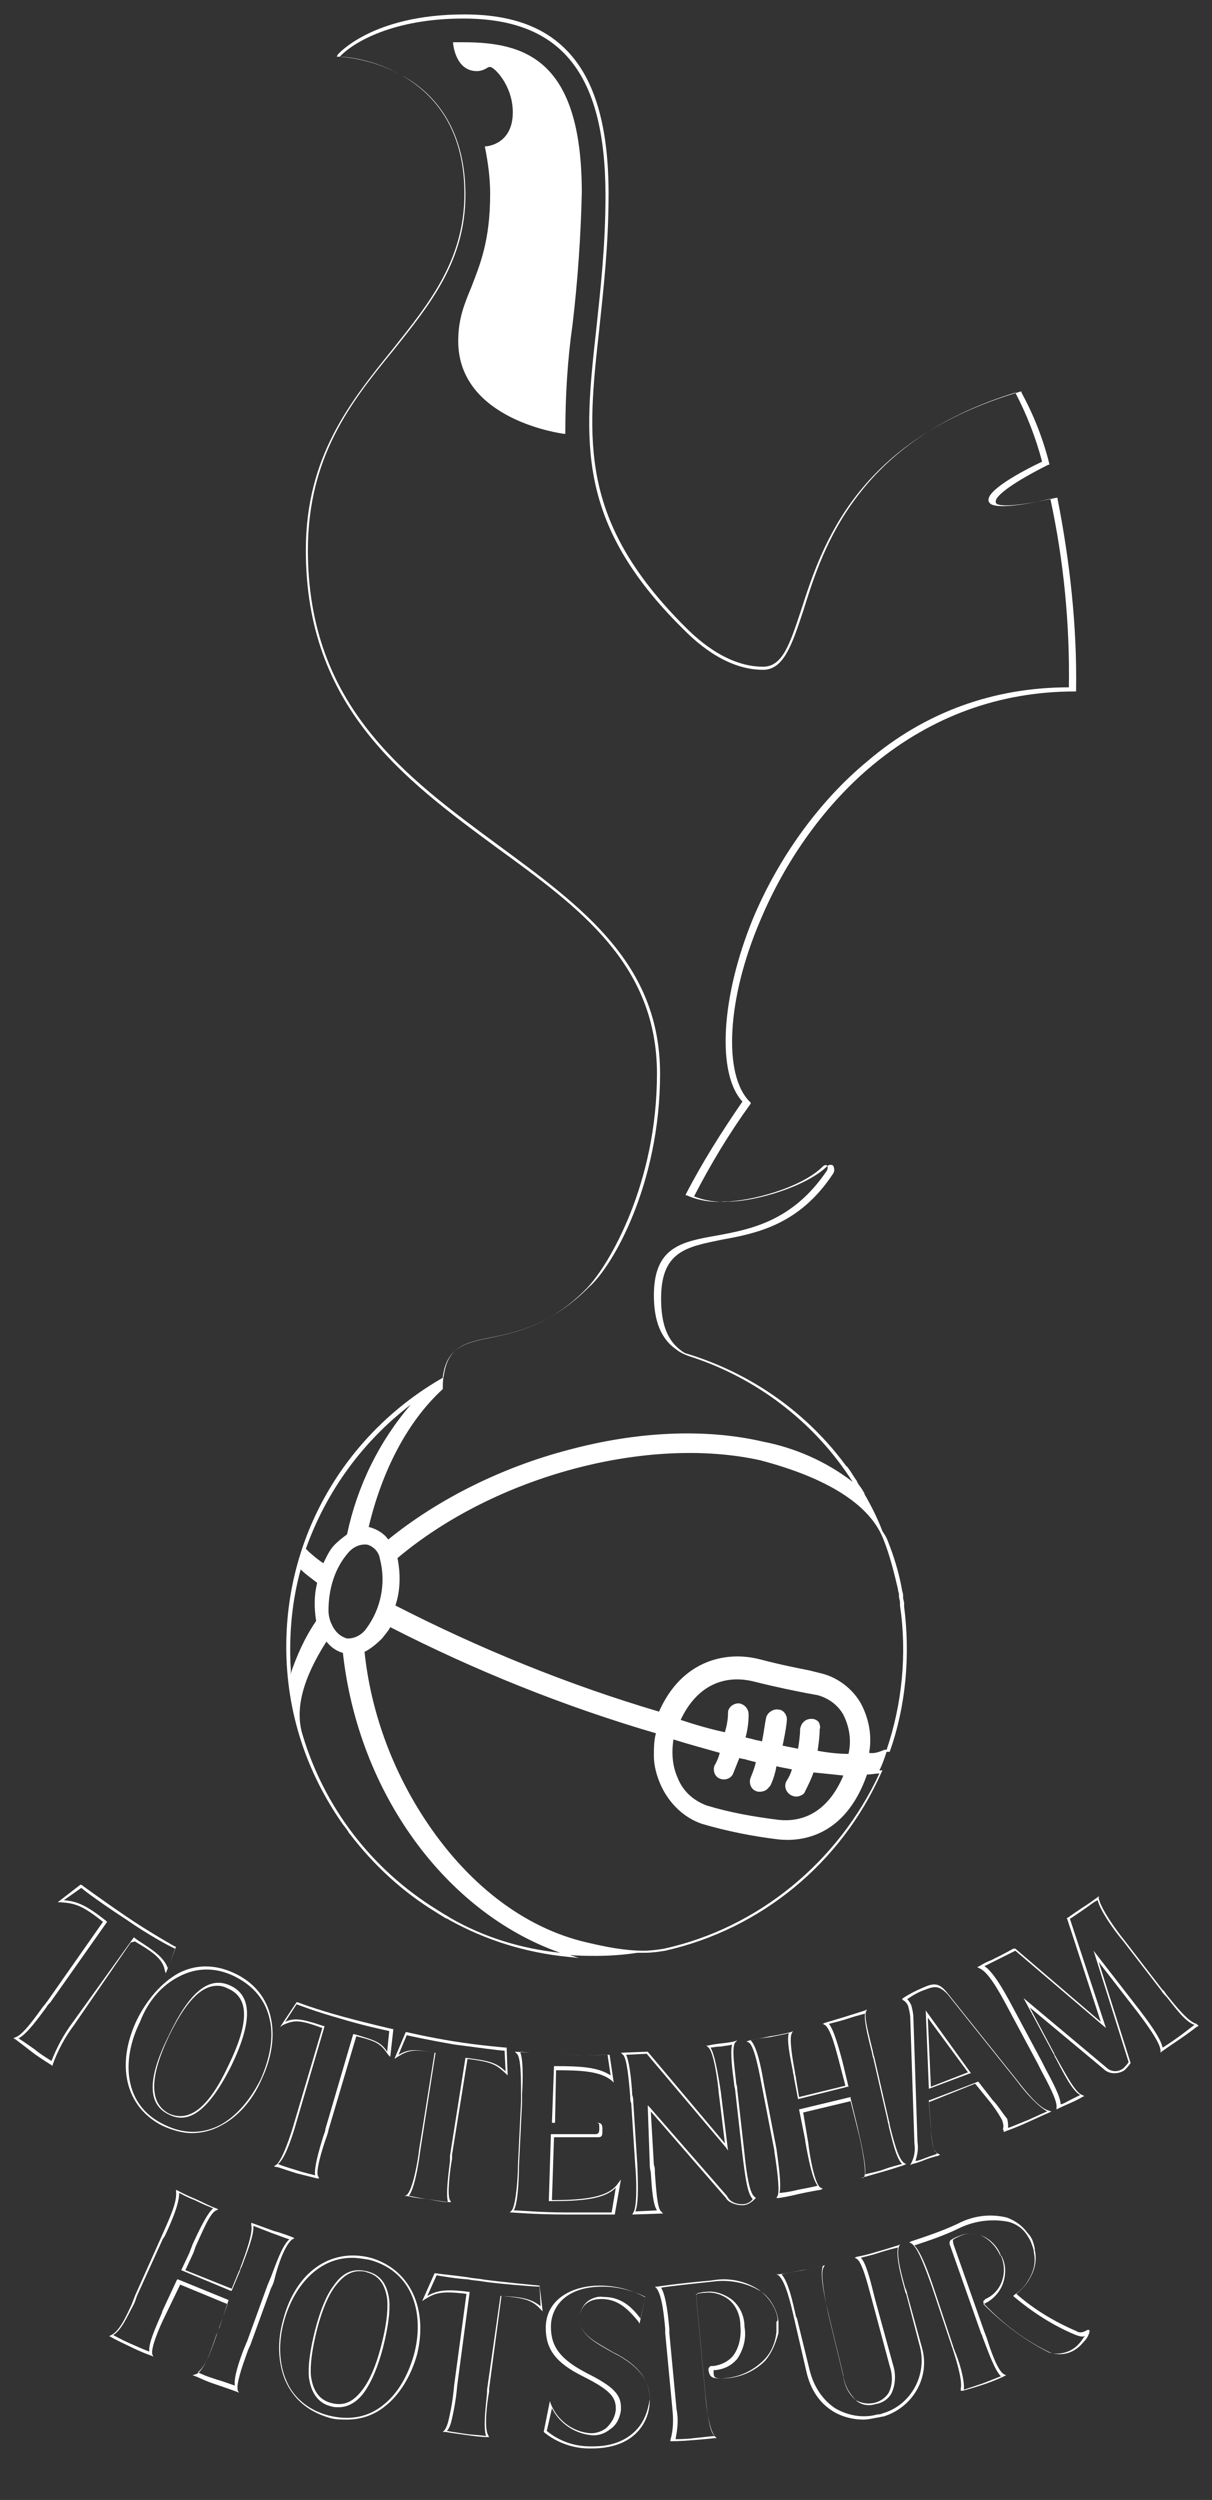 <?xml version="1.0" encoding="utf-8"?>
<!-- Generator: Adobe Illustrator 24.0.1, SVG Export Plug-In . SVG Version: 6.00 Build 0)  -->
<svg version="1.1"
	 id="Layer_1" xmlns:cc="http://creativecommons.org/ns#" xmlns:dc="http://purl.org/dc/elements/1.1/" xmlns:rdf="http://www.w3.org/1999/02/22-rdf-syntax-ns#"
	 xmlns="http://www.w3.org/2000/svg" xmlns:xlink="http://www.w3.org/1999/xlink" x="0px" y="0px" viewBox="0 0 117.7 242.6"
	 style="enable-background:new 0 0 117.7 242.6;" xml:space="preserve">
<rect x="0" y="0" width="117.7" height="242.6" fill="#333333" stroke="none"/>
<style type="text/css">
	.st0{fill:none;}
	.st1{fill:#FFFFFF;}
</style>
<g>
	<path class="st0" d="M35.6,220.6c-0.3-0.1-0.5-0.1-0.7-0.1c-0.9,0-1.6,0.5-2.3,1.4c-0.7,0.9-1.2,2.3-1.8,4.2
		c-0.5,1.9-0.7,3.4-0.6,4.6c0.2,1.4,0.8,2.3,2,2.6c1.2,0.3,2.2-0.1,3-1.3c0.7-0.9,1.2-2.3,1.8-4.2c0.5-1.9,0.7-3.4,0.6-4.5
		C37.4,221.7,36.8,220.9,35.6,220.6z"/>
	<path class="st0" d="M16.4,205c2,0.9,3.8-0.6,5.8-4.7c2-4.1,2-6.5,0-7.4c-0.4-0.2-0.8-0.3-1.1-0.3c-1.6,0-3.1,1.6-4.7,4.9
		C14.5,201.6,14.5,204.1,16.4,205z"/>
	<polygon class="st0" points="90.4,202.5 93.9,201.1 90.1,195.7 	"/>
	<path class="st1" d="M47.7,129.8c-2.5,0.5-4.3,0.9-4.7,3.8c0,0,0,0.1,0,0.1c-9.1,5.2-15.2,14.9-15.2,26.1c0,6.4,2,12.2,5.4,17.1
		c0.2,0.3,0.5,0.6,0.7,1c0,0,0.1,0.1,0.1,0.1c2.3,3,5.1,5.6,8.4,7.6c0.3,0.2,0.5,0.3,0.8,0.5l0.2,0.1c0.1,0,0.2,0.1,0.2,0.1l0,0
		c3.6,2,7.5,3.2,11.6,3.6l1,0.1l-0.9-0.3c0,0-0.1,0-0.1,0c0.9,0.1,1.8,0.1,2.7,0.1c1.3,0,2.7-0.1,4-0.3c0.2,0,0.3,0,0.5,0
		c0.1,0,0.1,0,0.2,0c0.7,0,1.4-0.1,2-0.2c9.3-2.1,17.1-8.5,21-17.3l0.1-0.2l-0.2,0c0,0-0.1,0-0.1,0c0,0,0,0,0,0
		c0.3-0.6,0.5-1.2,0.7-1.8c0,0,0.1,0,0.1,0c0,0,0,0,0.1,0c0,0,0.1,0,0.1,0l0,0l0,0c1.6-4.5,2-9.4,1.4-14.1l0-0.3
		c0-0.2-0.1-0.4-0.1-0.6l0-0.2c0-0.2-0.1-0.4-0.1-0.5c-0.3-1.7-0.8-3.3-1.4-4.8c-0.1-0.3-0.3-0.6-0.5-0.9c-0.5-1.3-1.1-2.5-1.8-3.7
		l0.1,0.1l-0.3-0.5c-0.2-0.3-0.4-0.5-0.5-0.8c-0.3-0.4-0.5-0.8-0.8-1.2c-0.1-0.1-0.1-0.2-0.2-0.2c-3.8-5.2-9.3-9.1-15.7-11
		c-0.1-0.1-0.2-0.1-0.3-0.2c-1.4-1-2-2.6-2-5.1c0-4.6,2.5-5,5.9-5.7c3.3-0.6,7.5-1.4,10.8-6.4c0.2-0.3,0.1-0.6,0-0.8
		c-0.2-0.1-0.4-0.1-0.6,0.1c-2.1,2-7,3.4-9.5,3.4c-1.2,0.1-2.4-0.1-3.4-0.5c1.6-3.1,3.4-6.1,5.5-9l0-0.1l-0.1-0.1
		c-2.6-2.6-2.2-10,1-17.5c2.5-6,6.4-11.4,11-15.2c5.7-4.7,12.3-7.1,19.6-7.1h0.1l0-0.1c0.1-6.2-0.6-12.5-1.8-18.6l0-0.1l-0.1,0
		c-2.2,0.5-5.1,1-5.8,0.6c-0.1-0.1-0.1-0.1-0.1-0.2c-0.1-0.6,1.9-2,5.1-3.6l0.1,0l0-0.1c-0.6-2.4-1.5-4.7-2.7-6.9l0-0.1l-0.1,0
		C83.1,42.7,79.8,53,77.8,59.2c-1.1,3.3-1.8,5.5-3.7,5.5c-3.7,0-6.7-3-7.6-3.9C56.2,50.5,57,42.7,58.2,31.9
		c0.4-3.8,0.9-8.1,0.9-13.1c0-6.2-1.2-10.6-3.6-13.4c-2.3-2.7-5.7-4-10.4-4c-9,0-12.3,3.9-12.3,3.9l-0.1,0.2l0.2,0
		c0,0,3.1,0.1,6.1,1.8c2.8,1.6,6.1,4.8,6.1,11.5c0,6.4-3.4,10.6-6.9,15C34,39,29.7,44.3,29.7,53.4c0,15.2,9.5,22.2,18.6,28.9
		c8,5.8,15.5,11.3,15.5,21.9c0,10.6-4.6,18.5-6.8,20.8C53.5,128.6,50.1,129.3,47.7,129.8z M39.9,136.3c-3.1,3.6-5.2,7.9-6.2,12.6
		c-0.4,0.3-0.8,0.6-1.2,1c-0.5,0.5-0.8,1.2-1.1,1.8c-0.6-0.4-1.2-0.9-1.7-1.4C31.7,144.7,35.2,139.9,39.9,136.3z M33.8,150.7
		c0.5-0.6,1.2-0.9,1.9-0.8c0.6,0.2,1.1,0.7,1.2,1.4c0.6,2.3,0.1,4.8-1.3,6.7c-0.4,0.6-1.1,1-1.8,1c0,0,0,0-0.1,0
		c-0.7-0.2-1.2-0.7-1.5-1.4c-0.2-0.4-0.3-0.9-0.3-1.3l-0.1,0l0.1,0C31.9,154.2,32.5,152.2,33.8,150.7z M28.2,161.2
		c-0.1-3,0.2-6,1-8.9c0.5,0.5,1.1,0.9,1.6,1.3c-0.3,1.2-0.3,2.4-0.1,3.7c-1.1,1.6-1.9,3.4-2.5,5.2C28.3,162.1,28.2,161.7,28.2,161.2
		z M43.7,186.1L43.7,186.1c-0.1-0.1-0.2-0.1-0.3-0.2l-0.2-0.1c-0.3-0.2-0.5-0.3-0.8-0.5c-6.3-3.9-10.9-9.9-13-16.9
		c-0.8-2.5,0-5.5,2.3-9.1c0.4,0.5,0.9,0.9,1.6,1.1c1.5,13.6,10,25.2,21.1,29.1C50.6,189.1,47,188,43.7,186.1z M64.5,189.1
		c-0.6,0.1-1.3,0.2-2,0.2c-1.9,0-3.8-0.4-5.5-0.8c-6.1-1.4-11.7-5.7-15.9-12.2c-3.1-4.8-5.1-10.3-5.7-16c0.6-0.3,1.2-0.8,1.7-1.3
		c0.3-0.4,0.6-0.7,0.8-1.1c8.2,4.2,16.9,7.7,25.8,10.3c-0.2,0.7-0.2,1.5-0.2,2.2c0,1,0.3,2,0.7,2.9c0.8,1.7,2.2,3.1,4,3.7
		c2.4,0.7,4.9,1.2,7.4,1.5c1.9,0.2,6.4,0,8.6-6.3c0.4,0,0.8-0.1,1.2-0.1C81.4,180.7,73.6,187.1,64.5,189.1z M79.5,167.1
		c-0.2-0.2-0.4-0.3-0.7-0.3c-0.6,0-1,0.4-1.1,1c0,0.6-0.1,1.3-0.2,1.9c-0.5-0.1-1-0.2-1.5-0.3c0.1-0.5,0.3-1.4,0.4-2.3l0-0.1
		c0.1-0.5-0.3-1.1-0.8-1.1c-0.5-0.1-1.1,0.3-1.2,0.8l0,0c-0.1,0.4-0.2,1.3-0.4,2.3c-0.2-0.1-0.5-0.1-0.8-0.2l0,0
		c-0.3-0.1-0.5-0.1-0.8-0.2c0.2-0.7,0.3-1.5,0.3-2.2c0-0.6-0.4-1-0.9-1.1c0,0,0,0-0.1,0c-0.5,0-1,0.4-1,0.9c0,0.6-0.1,1.2-0.3,1.9
		c-1.4-0.3-2.8-0.7-4.3-1.2c1.5-3.2,4.1-4.5,7.2-3.7c2.4,0.6,4,0.9,5,1.1l1.1,0.2c1.1,0.3,2,1,2.5,1.9c0.6,1.2,0.8,2.5,0.5,3.8
		c-0.9,0-1.9-0.1-3-0.3c0.1-0.7,0.2-1.4,0.2-2.1C79.7,167.6,79.6,167.3,79.5,167.1z M69.9,170.1c-0.1,0.4-0.3,0.9-0.5,1.2
		c-0.2,0.5,0,1.1,0.5,1.3c0.5,0.2,1.1,0,1.3-0.5c0.2-0.5,0.4-1,0.6-1.5c0.3,0.1,0.6,0.1,0.8,0.2l0.8,0.2c-0.1,0.5-0.3,1-0.5,1.5l0,0
		c-0.2,0.5,0,1.1,0.5,1.3c0.2,0.1,0.5,0.1,0.8,0c0.3-0.1,0.4-0.3,0.6-0.5c0.3-0.6,0.5-1.3,0.6-1.9c0.4,0.1,1,0.2,1.5,0.3
		c-0.1,0.4-0.3,0.8-0.5,1.1c-0.3,0.5-0.1,1.1,0.4,1.4c0.2,0.1,0.5,0.2,0.8,0.1c0.3-0.1,0.5-0.2,0.6-0.5c0.3-0.6,0.6-1.2,0.8-1.8
		c1,0.1,2,0.2,2.9,0.3c-1.3,3.1-3.5,4.6-6.3,4.3c-2.4-0.3-4.7-0.7-7-1.4c-1.3-0.5-2.3-1.4-2.8-2.7c-0.5-1.1-0.6-2.4-0.4-3.7
		C67,169.3,68.5,169.7,69.9,170.1z M85.8,149.4c0.6,1.5,1,3.1,1.4,4.8c0,0.2,0.1,0.4,0.1,0.5l0,0.2c0,0.2,0.1,0.4,0.1,0.6l0,0.3
		c0.7,4.7,0.2,9.6-1.3,14c0,0,0,0-0.1,0c0,0,0,0-0.1,0c-0.5,0.2-1,0.4-1.5,0.3c0.3-1.6,0-3.3-0.8-4.8c-0.8-1.4-2.2-2.5-3.8-2.9
		l-1.2-0.3c-1-0.2-2.6-0.5-4.9-1.1c-3.2-0.8-7.5,0.1-9.7,5.1c-8.8-2.6-17.4-6.1-25.6-10.3c0.5-1.5,0.5-3.1,0.2-4.6
		c9.5-8,24.3-11.9,35.2-9.5C80.3,143.4,84.5,146,85.8,149.4z M64.1,104.2c0-10.7-7.6-16.2-15.6-22.1c-9.1-6.7-18.6-13.6-18.6-28.7
		c0-9.1,4.2-14.4,8.3-19.4c3.6-4.5,7-8.7,7-15.1c0-6.8-3.4-10.1-6.2-11.6c-2.6-1.5-5.3-1.8-6-1.8c1.3-1.4,5.2-3.7,12-3.7
		c9.5,0,13.8,5.3,13.8,17.2c0,4.9-0.5,9.2-0.9,13c-1.2,10.8-2,18.7,8.4,29c1,1,4,4,7.8,4c2,0,2.8-2.4,3.9-5.7
		c1-3.2,2.3-7.3,5.3-11.2c3.5-4.6,8.5-7.9,15.3-10c1.1,2.1,2,4.4,2.6,6.7c-2.1,1-5.4,2.8-5.2,3.8c0,0.1,0.1,0.2,0.2,0.3
		c0.9,0.6,4.6-0.2,5.8-0.5c1.3,6,1.9,12.2,1.8,18.3c-7.3,0-14,2.4-19.6,7.2c-4.6,3.8-8.6,9.3-11.1,15.3c-3.1,7.6-3.5,15-1,17.7
		c-2,2.9-3.9,5.9-5.5,9l0,0.1l0.1,0c1.1,0.5,2.4,0.7,3.6,0.6c2.5,0,7.5-1.3,9.6-3.4c0.1-0.1,0.3-0.2,0.4-0.1c0.1,0.1,0.1,0.3,0,0.5
		c-3.3,4.9-7.4,5.7-10.7,6.3c-3.4,0.6-6.1,1.1-6.1,5.8c0,2.5,0.7,4.2,2.1,5.2c0.6,0.5,1.3,0.7,1.9,0.9c0.1,0,0.2,0.1,0.3,0.1
		c6.2,2.2,11.5,6.4,15,11.9c-2.6-2-5.6-3.3-8.7-3.9c-5.6-1.3-12.2-1-18.9,0.8c-6.5,1.7-12.7,4.8-17.5,8.7c-0.4-0.6-1.1-1-1.8-1.2
		c0,0-0.1,0-0.1,0c1.3-5.5,3.8-10.3,7.2-13.4l0,0l0,0c0-0.5,0-0.9,0.1-1.3c0.4-2.8,2-3.2,4.5-3.7c2.5-0.5,5.9-1.2,9.6-4.9
		C59.5,122.9,64.1,114.9,64.1,104.2z"/>
	<path class="st1" d="M45,4.1c-0.3,0-0.6,0-0.9,0l-0.1,0l0,0.1c0,0,0.2,2.7,2.3,2.7c0.5,0,0.8-0.2,1-0.3c0.1-0.1,0.2-0.1,0.3-0.1
		c0.4,0,2.2,1.8,2.2,4.4c0,3.1-2.5,3.3-2.6,3.3l-0.1,0l0,0.1c0.3,1.5,0.5,3,0.5,4.5c0,4.6-1,6.9-1.8,9c-0.7,1.7-1.3,3.1-1.3,5.3
		c0,7.7,10.2,9,10.3,9l0.1,0l0-0.1c0-3.5,0.2-7,0.7-10.5v0c0.5-4.2,0.8-8.5,0.9-12.8C56.5,5.8,51,4.1,45,4.1z"/>
	<path class="st1" d="M13.1,188.4c1.5,0.9,2.7,1.6,2.9,2.8l0.1,0.3l1-2.6l-0.1,0c0,0-2.5-1.4-4.7-2.9c-2.5-1.7-4.4-3.1-4.4-3.1
		l-0.1,0l-2.2,1.7l0.3,0c1.4,0.1,2.1,0.3,4.1,1.9l-5.4,7.7c-0.1,0.1-0.2,0.3-0.4,0.5c-0.8,1.1-2,2.8-2.7,3l-0.2,0.1l0.2,0.1
		c0,0,0.8,0.6,1.7,1.3c0.8,0.6,1.8,1.2,1.8,1.2l0.1,0.1l0-0.1c0.5-1.4,1.2-2.7,2.1-3.9l5.5-8L13.1,188.4z M7.1,196.2
		c-0.9,1.2-1.6,2.5-2.1,3.8c-0.3-0.2-1-0.6-1.6-1.1c-0.7-0.5-1.3-0.9-1.6-1.1c0.8-0.4,1.8-1.8,2.7-3c0.1-0.2,0.2-0.3,0.4-0.5
		l5.5-7.8l-0.1-0.1c-1.9-1.5-2.8-1.9-4.1-2l1.7-1.2c0.3,0.3,2.1,1.6,4.4,3.1c2,1.4,4.2,2.6,4.7,2.8l-0.7,1.9
		c-0.4-1.1-1.5-1.8-2.9-2.7l-0.4-0.3L7.1,196.2z"/>
	<path class="st1" d="M13.3,196c-2.1,4.4-1.1,8.5,2.5,10.3c0.9,0.4,1.9,0.7,2.8,0.7c0.9,0,1.9-0.2,2.8-0.7c1.6-0.8,3.1-2.4,4-4.5
		c1-2.1,1.3-4.2,0.9-6c-0.4-1.9-1.6-3.4-3.5-4.3c-1.9-0.9-3.8-0.9-5.5,0C15.7,192.4,14.3,194,13.3,196z M17.4,191.8
		c1.7-0.9,3.6-0.9,5.4,0c1.8,0.9,3,2.3,3.4,4.2c0.4,1.7,0,3.8-0.9,5.8c-1,2-2.4,3.6-3.9,4.4c-1.7,0.9-3.6,0.9-5.4,0
		c-4.1-1.9-4.2-6.4-2.4-10C14.4,194.1,15.8,192.6,17.4,191.8z"/>
	<path class="st1" d="M16.4,205.2c0.4,0.2,0.8,0.3,1.2,0.3c1.6,0,3.2-1.7,4.9-5.1c2-4.2,2-6.7-0.1-7.7c-2.1-1-4,0.6-6,4.8
		C14.3,201.7,14.3,204.2,16.4,205.2z M16.4,197.6c1.6-3.3,3.1-4.9,4.7-4.9c0.4,0,0.7,0.1,1.1,0.3c2,0.9,2,3.3,0,7.4
		c-1.9,4.1-3.8,5.6-5.8,4.7C14.5,204.1,14.5,201.6,16.4,197.6z"/>
	<path class="st1" d="M28.8,210.9c1.2,0.3,2,0.5,2,0.5l0.2,0l-0.1-0.2c-0.3-0.4,0.4-2.7,0.8-3.8c0.1-0.3,0.2-0.6,0.2-0.7l2.7-9.1
		c2.1,0.5,2.4,0.8,3.1,1.8l0.2,0.2l0.3-2.7l-0.1,0c0,0-2.2-0.5-4.8-1.2c-2.9-0.8-4.4-1.4-4.4-1.4l-0.1,0l-1.6,2.4l0.3-0.2
		c1.1-0.5,1.6-0.5,3.8,0.3l-2.7,9.1c-0.3,1.1-1.2,3.8-1.8,4.2l-0.2,0.1l0.2,0.1C26.8,210.2,27.5,210.5,28.8,210.9z M28.8,205.9
		l2.7-9.2l0-0.1l-0.1,0c-2.1-0.7-2.8-0.8-3.7-0.4l1.1-1.7c0.3,0.1,1.8,0.7,4.3,1.4c2.3,0.7,4.3,1.1,4.7,1.2l-0.2,2
		c-0.6-0.9-1.1-1.1-3.2-1.7l-0.1,0l-2.7,9.2c0,0.2-0.1,0.4-0.2,0.7c-0.5,1.6-0.9,3.1-0.8,3.8c-0.3-0.1-0.9-0.2-1.8-0.5
		c-1-0.3-1.6-0.5-1.8-0.6C27.8,209.4,28.6,206.6,28.8,205.9z"/>
	<path class="st1" d="M43.9,209.1l1.5-9.3c2.5,0.3,2.8,0.6,3.7,1.4l0.2,0.2l-0.1-2.7l-0.1,0c0,0-2.5-0.2-5-0.6
		c-2.5-0.4-4.6-0.9-4.6-0.9l-0.1,0l-1.1,2.6l0.3-0.2c1-0.6,1.5-0.8,3.6-0.4l-1.5,9.4c-0.1,1-0.6,3.9-1.2,4.4l-0.2,0.1l0.2,0
		c0,0,0.8,0.2,2,0.3c1.2,0.2,2.1,0.3,2.1,0.3l0.2,0l-0.1-0.2c-0.3-0.4,0-3,0.2-4C43.9,209.5,43.9,209.3,43.9,209.1z M43.7,209.7
		c-0.2,1.6-0.4,3.3-0.2,4c-0.3,0-1-0.1-2-0.3c-0.9-0.1-1.5-0.3-1.8-0.3c0.7-0.9,1.1-4.3,1.1-4.3l1.5-9.6l-0.1,0
		c-2.1-0.4-2.6-0.3-3.5,0.2l0.8-1.9c0.4,0.1,2.3,0.5,4.6,0.9c2.3,0.3,4.5,0.6,4.9,0.6l0.1,2c-0.9-0.8-1.4-1-3.8-1.3l-0.1,0l-1.5,9.5
		C43.7,209.2,43.7,209.4,43.7,209.7z"/>
	<path class="st1" d="M50.6,203.9l-0.3,6.2v0c0,1.2-0.2,3.9-0.6,4.4l-0.2,0.2l0.2,0c0,0,2.4,0.2,5.3,0.2c0.9,0,1.7,0,2.4,0
		c1.3,0,2.1,0,2.2,0l0.1,0l0.6-3.4l-0.3,0.4c-0.9,1.3-3.1,1.6-6.4,1.6l0.2-6.1l4.2,0c0.2,0,0.3,0,0.4-0.1c0.1-0.1,0.1-0.3,0.1-0.6
		c0-0.4,0-0.7-0.5-0.7l-4.1,0l0.1-5.1c2.5,0,4.3,0.1,5.4,1l0.2,0.2l-0.4-2.7l-0.1,0c0,0-1.7,0.1-4.5,0c-1.7-0.1-1.9-0.1-3.1-0.2
		l-1.5-0.1l0.2,0.2c0.4,0.4,0.4,2.5,0.4,4C50.6,203.3,50.6,203.6,50.6,203.9z M50.5,199.1l1,0.1c1.2,0.1,1.4,0.1,3.1,0.2
		c2.5,0.1,4.1,0,4.4,0l0.3,2c-1.2-0.8-2.9-0.9-5.4-0.9l-0.1,0l-0.2,5.5l4.3,0c0.3,0,0.3,0.1,0.3,0.5c0,0.2,0,0.4-0.1,0.5
		c0,0-0.1,0.1-0.2,0.1l-4.3,0l-0.1,0l-0.2,6.4l0,0.1l0.1,0c3.2,0,5.3-0.2,6.4-1.3l-0.4,2.4c-0.4,0-2.1,0-4.4,0
		c-2.5,0-4.5-0.2-5.1-0.2c0.5-0.9,0.5-4.2,0.5-4.3l0.3-6.2c0-0.3,0-0.5,0-0.8C50.8,201.5,50.8,199.8,50.5,199.1z"/>
	<path class="st1" d="M72.1,214L72.1,214c0.5,0,0.9-0.3,1.2-0.6l0.1-0.1l-0.1-0.1c-0.5-0.3-0.8-2.2-1-4.2l-0.7-6.2
		c0-0.1,0-0.3-0.1-0.6c-0.1-1.2-0.5-3.5-0.1-4l0.2-0.2l-0.3,0.1c0,0-0.3,0.1-1.3,0.2c-0.9,0.1-1.2,0.2-1.2,0.2l-0.2,0l0.2,0.2
		c0.5,0.4,0.9,3.2,1,4.4l0.6,4.9l-7.5-8.9l-2.6,0.1l0.2,0.2c0.4,0.3,0.6,2.8,0.7,4c0,0.3,0,0.5,0.1,0.7l0.4,6.2
		c0.1,0.9,0.2,3.9-0.2,4.4l-0.1,0.2l3-0.1l-0.2-0.2c-0.4-0.3-0.5-2.5-0.6-3.7c0-0.3,0-0.6-0.1-0.8l-0.3-5.2l7.3,8.4
		C70.7,213.7,71.4,214,72.1,214z M63.1,210c0,0.2,0,0.4,0.1,0.8c0.1,1.6,0.2,3.1,0.6,3.7l-2.1,0.1c0.4-0.9,0.2-3.8,0.2-4.4l-0.4-6.2
		c0-0.2,0-0.4-0.1-0.7c-0.1-1.7-0.3-3.3-0.6-3.9l2-0.1l7.7,9.1l0.2,0.3L70,203c-0.1-0.6-0.5-3.5-1-4.3c0.2,0,0.5-0.1,1-0.1
		c0.5-0.1,0.9-0.1,1.1-0.2c-0.2,0.7,0,2.4,0.2,3.9c0,0.2,0.1,0.4,0.1,0.6l0.7,6.2c0.3,2.4,0.5,3.8,1,4.3c-0.2,0.3-0.6,0.5-1,0.5
		c-0.6,0-1.2-0.2-1.5-0.8l-7.5-8.6l-0.2-0.2L63.1,210z"/>
	<path class="st1" d="M83.6,211.4l0.2-0.1c0,0,1.4-0.4,2.1-0.6c0.7-0.2,1.9-0.6,1.9-0.6l0.2-0.1l-0.2-0.1c-0.6-0.4-1.1-2.5-1.4-3.7
		c0-0.2-0.1-0.4-0.1-0.5l-1.4-6.1c-0.1-0.2-0.1-0.5-0.2-0.8c-0.3-1.3-0.8-3-0.6-3.6l0.1-0.2l-0.2,0.1c0,0-0.6,0.2-1.9,0.6
		c-1.3,0.4-2,0.6-2,0.6l-0.2,0.1l0.2,0.1c0.6,0.4,1.1,2.5,1.4,3.6c0,0.1,0.1,0.3,0.1,0.4l0.5,1.9l-4.5,1.1l-0.3-1.8
		c0-0.2-0.1-0.4-0.1-0.6c-0.2-1.1-0.6-3.3-0.3-3.8l0.1-0.2l-0.2,0.1c0,0-0.7,0.2-2,0.4c-1.4,0.3-2,0.4-2,0.4l-0.3,0.1l0.2,0.1
		c0.6,0.3,1.1,3.3,1.3,4.3l1.2,6.2l0,0.1c0.4,2.5,0.5,4,0.3,4.3l-0.1,0.2l0.2,0c0,0,0.8-0.1,2-0.4c1.4-0.3,2.1-0.4,2.1-0.4l0.2-0.1
		l-0.2-0.1c-0.6-0.3-1.1-3.3-1.2-4.3l-0.5-3l4.6-1.1l0.7,2.8c0.4,1.5,0.9,4.2,0.6,4.6L83.6,211.4z M83.3,206.5l-0.7-2.9l0-0.1
		l-5,1.2l0.6,3l0,0.1c0.3,1.7,0.7,3.7,1.2,4.3c-0.3,0.1-0.9,0.2-1.9,0.4h0c-0.8,0.2-1.5,0.3-1.8,0.3c0.2-0.8-0.1-2.8-0.3-4.3
		l-1.2-6.2c-0.3-1.8-0.7-3.7-1.3-4.3c0.3-0.1,0.9-0.2,1.8-0.3c1-0.2,1.6-0.3,1.9-0.4c-0.2,0.7,0.1,2.2,0.4,3.7
		c0,0.2,0.1,0.4,0.1,0.6l0.4,2.1l4.8-1.2l0.1,0l-0.6-2.5c-0.3-1.1-0.8-3-1.3-3.6c0.3-0.1,0.9-0.2,1.8-0.5c0.9-0.3,1.4-0.4,1.7-0.5
		c-0.1,0.7,0.3,2.3,0.6,3.5c0.1,0.3,0.1,0.6,0.2,0.8l1.4,6.1c0,0.2,0.1,0.3,0.1,0.5c0.3,1.2,0.7,3.1,1.3,3.7
		c-0.4,0.1-1.2,0.3-1.7,0.5c-0.5,0.2-1.5,0.4-1.9,0.5C84.2,210.1,83.3,206.6,83.3,206.5z"/>
	<path class="st1" d="M97.5,206.9l0.2-0.1c0,0,0.9-0.3,2.2-0.9c1.3-0.6,2-0.9,2-0.9l0.2-0.1l-0.3-0.1c-0.7-0.2-1.7-1.2-3-2.9
		l-6.8-8.5c-0.8-1-1.3-1-2.4-0.5c-0.7,0.3-1.3,0.6-1.9,1l-0.1,0.1l0.1,0.1c0.2,0.1,0.4,0.3,0.5,0.6c0.1,0.4,0.2,0.8,0.2,1.2
		l0.4,12.1c0.1,0.7,0,1.3-0.3,1.9l-0.1,0.2l0.2-0.1c0,0,0.5-0.1,1.2-0.4c0.8-0.3,1.3-0.4,1.3-0.4l0.2-0.1l-0.2-0.1
		c-0.2-0.1-0.3-0.2-0.4-0.4c-0.2-0.7-0.3-1.4-0.3-2.1l-0.2-2.5l4.5-1.8l1.3,1.6c0.5,0.6,0.9,1.2,1.3,1.9c0.1,0.3,0.2,0.6,0.1,0.9
		L97.5,206.9z M96.4,203.8L95,202l-4.7,1.8l-0.1,0l0.2,2.6c0,0.7,0.1,1.4,0.3,2.2c0.1,0.1,0.2,0.3,0.3,0.4c-0.2,0.1-0.6,0.2-1.1,0.4
		c-0.5,0.2-0.8,0.3-1,0.3c0.2-0.6,0.3-1.2,0.2-1.8l-0.4-12.1c0-0.4-0.1-0.8-0.2-1.2c-0.1-0.2-0.2-0.4-0.4-0.6
		c0.6-0.4,1.1-0.7,1.7-0.9c1-0.4,1.4-0.4,2.2,0.4l6.8,8.5c0.8,1.1,2,2.4,2.9,2.9c-0.3,0.1-0.9,0.4-1.8,0.8c-1,0.4-1.7,0.7-2,0.8
		c0-0.3,0-0.6-0.1-0.9C97.3,205,96.9,204.3,96.4,203.8z"/>
	<path class="st1" d="M90.2,202.6l0,0.1l4-1.5l0.1,0l-4.4-6.1L90.2,202.6z M90.4,202.5l-0.3-6.7l3.9,5.3L90.4,202.5z"/>
	<path class="st1" d="M116.2,196.4c-0.8-0.2-2-1.7-2.8-2.7c-0.2-0.2-0.3-0.5-0.5-0.6l-3.7-4.8c-1.6-2-2.4-3.5-2.5-4.1l0-0.2
		l-0.1,0.1c0,0-0.8,0.6-1.6,1.1c-0.9,0.6-1.3,0.9-1.3,0.9l-0.1,0l3.3,10.1l-8.3-7.1l-0.1,0l-0.1,0c0,0-0.7,0.4-1.5,0.8l-0.6,0.3
		c-0.5,0.2-0.7,0.3-1.2,0.6l-0.2,0.1l0.2,0.1c0.8,0.3,1.8,2,2.7,3.7l3,5.6c0.1,0.2,0.2,0.4,0.3,0.6c0.7,1.3,1.6,3,1.5,3.6l0,0.2
		l0.2-0.1c0,0,0.4-0.2,1.1-0.5c0.7-0.3,1.2-0.6,1.2-0.6l0.2-0.1l-0.2-0.1c-0.7-0.2-1.8-2.4-2.5-3.6c-0.1-0.2-0.2-0.3-0.2-0.4
		l-2.4-4.5l7.2,6c0.5,0.5,1.4,0.5,2,0.1c0.2-0.2,0.4-0.4,0.6-0.7l0,0l-3.1-9.8l3.8,4.9c0.6,0.8,2.2,2.9,2.2,3.7l0,0.2l0.1-0.1
		c0,0,0.7-0.5,1.6-1.1c0.9-0.6,1.8-1.3,1.8-1.3l0.2-0.1L116.2,196.4z M114.4,197.7c-0.7,0.5-1.3,0.9-1.5,1c-0.2-1-1.6-2.8-2.2-3.6
		l-4.5-5.8l3.4,10.8c-0.1,0.2-0.3,0.4-0.5,0.6c-0.5,0.4-1.2,0.4-1.7-0.1l-8-6.7l2.9,5.4c0.1,0.1,0.1,0.3,0.2,0.4
		c0.7,1.3,1.6,3.2,2.4,3.6c-0.2,0.1-0.6,0.3-1,0.5c-0.4,0.2-0.7,0.4-0.9,0.4c0-0.7-0.8-2.2-1.5-3.5c-0.1-0.2-0.2-0.4-0.3-0.6l-3-5.6
		c-0.8-1.5-1.8-3.2-2.6-3.7c0.4-0.2,0.6-0.3,1-0.5l0.6-0.3c0.6-0.3,1.2-0.6,1.4-0.7l8.8,7.5l-3.5-10.6c0.2-0.1,0.6-0.4,1.2-0.8
		c0.6-0.4,1.2-0.9,1.5-1c0.2,0.9,1.4,2.7,2.5,4l3.7,4.8l0,0c0.1,0.2,0.3,0.4,0.5,0.6c0.8,1,1.8,2.4,2.7,2.7
		C115.7,196.7,115.1,197.2,114.4,197.7z"/>
	<path class="st1" d="M28.4,217.3l0.2-0.1l-0.2-0.1c0,0-1-0.4-1.8-0.6l-2.2-0.8l0,0.2c0.2,0.8-0.6,2.9-1,4c-0.1,0.2-0.1,0.4-0.2,0.5
		l-0.7,1.7l-4.5-1.8l0.7-1.5c0.1-0.2,0.2-0.5,0.3-0.8c0.6-1.3,1.4-3.3,2-3.5l0.2-0.1l-0.2-0.1c-0.6-0.2-1.1-0.5-2-0.9
		c-1.2-0.5-1.7-0.8-1.7-0.8l-0.2-0.1l0,0.2c0.1,1-0.6,2.5-1.4,4.3l-2.6,5.8c-0.1,0.3-0.2,0.5-0.3,0.8c-0.6,1.3-1.2,2.6-2,3l-0.2,0.1
		l0.2,0.1c0,0,0.3,0.2,1.8,0.9c1.2,0.6,2.1,0.9,2.1,0.9l0.2,0.1l-0.1-0.2c-0.2-0.6,0.7-2.7,1.2-3.7l1.5-3.1l4.6,1.9l-0.9,2.5
		c0,0.1-0.1,0.3-0.2,0.5c-0.4,1.2-1.2,3.6-2,3.8l-0.3,0.1l0.3,0.1c0.7,0.3,1.1,0.5,1.7,0.7l0.3,0.1c0.9,0.3,2,0.7,2,0.7l0.2,0.1
		l-0.1-0.2c-0.2-0.6,0.4-2.3,0.9-3.7c0.1-0.3,0.2-0.5,0.3-0.7l2-5.5c0.1-0.2,0.2-0.4,0.3-0.7C27,219.7,27.7,217.8,28.4,217.3z
		 M26.3,221c-0.1,0.2-0.2,0.5-0.3,0.7l-2,5.5c-0.1,0.2-0.2,0.5-0.3,0.7c-0.5,1.3-1,2.8-0.9,3.6c-0.3-0.1-1.1-0.4-1.8-0.6l-0.3-0.1
		c-0.6-0.2-0.9-0.3-1.5-0.6c0.8-0.5,1.5-2.6,1.9-3.8c0.1-0.2,0.1-0.4,0.2-0.5l0.9-2.7l-4.9-2l-0.1,0l-1.4,3l-0.1,0.3
		c-0.6,1.4-1.3,2.9-1.2,3.7c-0.3-0.1-1-0.4-1.9-0.8c-0.9-0.4-1.4-0.7-1.6-0.8c0.8-0.5,1.3-1.7,2-3c0.1-0.2,0.2-0.5,0.3-0.8l2.5-5.5
		L16,217c0.8-1.7,1.4-3.2,1.4-4.2c0.2,0.1,0.7,0.4,1.5,0.7c0.8,0.4,1.3,0.6,1.8,0.8c-0.6,0.5-1.4,2.2-2,3.5
		c-0.1,0.3-0.2,0.5-0.3,0.8l-0.8,1.7l4.8,2l0.1,0l0.8-1.9c0-0.1,0.1-0.3,0.2-0.5c0.4-1.1,1.2-3,1.1-3.9l1.8,0.7
		c0.6,0.2,1.3,0.5,1.7,0.6C27.4,217.9,26.8,219.7,26.3,221z"/>
	<path class="st1" d="M36,219.1c-3.9-1-7.3,1.4-8.5,6c-0.6,2.1-0.5,4.2,0.2,5.9c0.8,1.8,2.2,3,4.2,3.6c0.6,0.2,1.2,0.2,1.8,0.2
		c1.3,0,2.6-0.4,3.7-1.3c1.4-1.1,2.5-2.9,3.1-5C41.6,224,39.8,220.2,36,219.1z M40.2,228.5c-0.6,2.1-1.6,3.8-3,4.9
		c-1.5,1.2-3.3,1.5-5.3,1c-1.9-0.5-3.4-1.7-4.1-3.4c-0.7-1.6-0.8-3.7-0.2-5.8c0.9-3.2,3.2-6.1,6.6-6.1c0.5,0,1.1,0.1,1.7,0.2
		C40.3,220.5,41.2,224.8,40.2,228.5z"/>
	<path class="st1" d="M35.6,220.4c-1.3-0.3-2.3,0.1-3.2,1.4c-0.7,0.9-1.3,2.4-1.8,4.3c-0.5,2-0.7,3.5-0.6,4.6
		c0.2,1.5,0.9,2.5,2.1,2.8c0.3,0.1,0.5,0.1,0.8,0.1c0.9,0,1.8-0.5,2.5-1.5c0.7-1,1.3-2.4,1.8-4.3c0.5-2,0.7-3.5,0.6-4.6
		C37.6,221.6,36.9,220.7,35.6,220.4z M37,227.7c-0.5,1.9-1.1,3.3-1.8,4.2c-0.9,1.2-1.8,1.6-3,1.3c-1.2-0.3-1.8-1.2-2-2.6
		c-0.1-1.1,0.1-2.6,0.6-4.6c0.5-1.9,1.1-3.3,1.8-4.2c0.7-0.9,1.4-1.4,2.3-1.4c0.2,0,0.5,0,0.7,0.1c1.2,0.3,1.8,1.2,2,2.6
		C37.7,224.3,37.5,225.8,37,227.7z"/>
	<path class="st1" d="M52.4,221.8c0,0-4.2-0.4-5.5-0.6c-0.5-0.1-1-0.1-1.4-0.2c-1.4-0.2-2.6-0.3-3.2-0.4l-0.1,0l-1.2,2.7l0.3-0.2
		c1-0.6,1.6-0.8,4-0.5l-1.2,8.9c-0.1,1.2-0.3,2.4-0.6,3.6c-0.1,0.3-0.2,0.6-0.4,0.8l-0.1,0.1l0.3,0c0.5,0.1,1.3,0.2,2,0.3
		c0.7,0.1,1.5,0.2,2,0.2l0.2,0l-0.1-0.2c-0.4-0.7-0.1-3.2,0.1-4.2c0-0.1,0-0.3,0-0.3l1.2-9c2,0.2,2.9,0.3,3.8,1.3l0.2,0.2
		L52.4,221.8L52.4,221.8z M48.6,222.8L48.6,222.8l-1.3,9.1c0,0.1,0,0.2,0,0.3c-0.1,1.1-0.4,3.3-0.1,4.2c-0.5-0.1-1.2-0.1-1.9-0.2
		c-0.6-0.1-1.4-0.2-1.9-0.3c0.2-0.2,0.3-0.5,0.4-0.8c0.3-1.2,0.5-2.4,0.6-3.6l1.2-9l0-0.1l-0.1,0c-2.3-0.3-3.1-0.1-4,0.4l0.9-2
		c0.6,0.1,1.7,0.3,3.1,0.4c0.4,0.1,0.9,0.1,1.4,0.2c1.3,0.2,4.9,0.5,5.5,0.5l0.1,1.9C51.5,223,50.5,222.9,48.6,222.8z"/>
	<path class="st1" d="M60,228.5l-0.4-0.2c-1.9-1.1-3.3-1.8-3.3-3.2c0-0.1,0-0.2,0-0.4c0.1-0.5,0.3-0.9,0.7-1.2
		c0.4-0.3,0.9-0.4,1.4-0.4c1.4,0,2.4,0.7,3.6,2.2l0.1,0.2l0.6-2.6l-0.1,0c-1.3-0.7-2.8-1.1-4.3-1.1c0,0,0,0-0.1,0
		c-2.6,0-5.2,1.3-5.2,4.1c0,2.1,1,3.4,3.6,4.7c2.6,1.3,3.2,2,3.2,3.1c0,0.1,0,0.2,0,0.2c-0.1,0.7-0.4,1.2-0.9,1.7
		c-0.5,0.4-1.2,0.6-1.8,0.5c-1.6-0.2-3-1.3-3.6-2.8l-0.1-0.3l-0.6,3l0,0c1.2,1,2.8,1.6,4.4,1.6c0.1,0,0.1,0,0.2,0c0,0,0.1,0,0.1,0
		c1.8,0,3.3-0.5,4.3-1.5c0.8-0.8,1.3-1.9,1.3-3.2C63.1,231.6,62.7,230,60,228.5z M61.7,235.9c-1,1-2.4,1.5-4.1,1.5
		c-0.1,0-0.2,0-0.3,0c-1.5,0-3-0.5-4.2-1.5l0.5-2.2c0.7,1.4,2.1,2.4,3.7,2.6c0.7,0.1,1.4-0.1,2-0.6c0.6-0.4,0.9-1.1,1-1.8
		c0-0.1,0-0.2,0-0.3c0-1.2-0.7-2-3.3-3.3c-2.5-1.3-3.5-2.5-3.5-4.5c0-1.8,1.3-3.9,5-3.9c0,0,0,0,0.1,0c1.4,0,2.9,0.4,4.1,1l-0.5,2.1
		c-1.1-1.5-2.2-2.1-3.6-2.1c-0.5-0.1-1.1,0.1-1.5,0.4c-0.4,0.3-0.7,0.8-0.8,1.4c0,0.1,0,0.3,0,0.4c0,1.4,1.4,2.2,3.4,3.3l0.4,0.2
		c2.6,1.5,3,3,3,4.2C62.9,234.1,62.5,235.1,61.7,235.9z"/>
	<path class="st1" d="M75.4,224.5L75.4,224.5c-0.3-0.9-0.9-1.7-1.7-2.3c-1.4-0.9-3-1.2-4.6-0.9c-3.4,0.3-5.3,0.6-5.3,0.6l-0.2,0
		l0.1,0.1c0.6,0.6,0.8,2.9,0.9,4c0,0.2,0,0.3,0,0.4l0.7,7.4c0.1,1,0.1,2-0.2,3l0,0.1l0.1,0c0,0,0.9,0,2-0.1c1.4-0.1,2.2-0.2,2.2-0.2
		l0.2,0l-0.2-0.2c-0.6-0.5-0.8-3.1-0.9-4.1l-0.9-9.6l0,0c0-0.1,0-0.1,0.1-0.1c0.4-0.1,0.7-0.1,0.7-0.1c0.8-0.1,1.6,0.1,2.3,0.6
		c0.8,0.6,1.2,1.6,1.2,2.6c0.1,1-0.1,2.1-0.7,2.9c-0.5,0.6-1.2,0.9-1.9,1l-0.2,0c-0.1,0-0.1,0-0.2,0.1c-0.1,0.1-0.1,0.2-0.1,0.2
		l0,0.1c0.1,0.6,0.3,0.8,1,0.8c0,0,0,0,0.1,0c1.6,0,3.1-0.6,4.3-1.8c0.7-0.7,1.1-1.7,1.2-2.7c0-0.3,0-0.7,0-1
		C75.6,225.2,75.5,224.9,75.4,224.5z M74.3,229.1c-1.1,1.1-2.6,1.7-4.1,1.7c0,0,0,0-0.1,0c-0.7,0-0.8-0.1-0.8-0.6l0-0.1
		c0,0,0-0.1,0-0.1c0,0,0,0,0,0l0.2,0c0.8-0.1,1.5-0.4,2.1-1.1c0.6-0.9,0.9-2,0.7-3.1c0-1.1-0.5-2.1-1.3-2.7
		c-0.7-0.5-1.6-0.8-2.4-0.7c0,0-0.3,0-0.7,0.1c-0.2,0-0.3,0.2-0.3,0.3l0.9,9.6c0.1,1.5,0.4,3.3,0.9,4c-0.3,0-1,0.1-2,0.2
		c-0.8,0.1-1.5,0.1-1.8,0.1c0.2-1,0.3-1.9,0.1-2.9l-0.7-7.4c0-0.1,0-0.2,0-0.4c-0.1-1.1-0.3-3.2-0.8-4c0.5-0.1,2.3-0.3,5.1-0.6
		c1.5-0.2,3.1,0.1,4.5,0.9c0.8,0.5,1.3,1.3,1.6,2.1c0.1,0.3,0.2,0.7,0.2,1c0,0.3,0,0.7,0,1C75.3,227.5,74.9,228.4,74.3,229.1z"/>
	<path class="st1" d="M88.1,222.6c0-0.1-0.1-0.4-0.2-0.6c-0.3-1.1-0.9-3.2-0.6-4l0.1-0.2l-0.2,0.1c-0.4,0.1-0.9,0.3-2,0.6
		c-1.3,0.4-2,0.5-2,0.5l-0.2,0.1l0.2,0.1c0.5,0.3,1,2.2,1.4,3.7l1.8,6.7c0.3,0.9,0.3,1.8-0.1,2.6c-0.3,0.5-0.9,0.9-1.5,1
		c-0.6,0.1-1.2,0-1.7-0.3c-0.7-0.6-1.1-1.4-1.2-2.3l-1.5-6.2c-0.5-2.4-0.7-4-0.4-4.4l0.1-0.2l-0.2,0.1c0,0-0.7,0.2-2,0.4
		c-1.4,0.3-2.3,0.4-2.3,0.4l-0.2,0l0.2,0.1c0.7,0.6,1.2,2.8,1.5,4.1l1.2,5.2c0.4,1.8,1.3,3.1,2.6,3.9c0.8,0.5,1.9,0.8,2.9,0.8
		c0.5,0,0.9-0.1,1.4-0.2c0.2,0,0.4-0.1,0.6-0.1c2.9-0.9,4.6-3.9,3.7-6.8L88.1,222.6z M85.7,234.2c-0.2,0.1-0.4,0.1-0.5,0.1
		c-1.4,0.4-2.9,0.1-4.1-0.6c-1.2-0.8-2.1-2.1-2.5-3.8l-1.2-4.9l-0.1-0.2c-0.3-1.3-0.7-3.3-1.4-4.1c0.3-0.1,1.1-0.2,2.1-0.4
		c1-0.2,1.6-0.3,1.9-0.4c-0.3,0.9,0.2,3.1,0.5,4.4l1.5,6.2c0.1,1,0.6,1.8,1.3,2.5c0.5,0.4,1.2,0.5,1.8,0.3c0.7-0.1,1.3-0.5,1.6-1.1
		c0.4-0.9,0.4-1.9,0.1-2.8l-1.7-6.2l-0.1-0.4c-0.4-1.6-0.8-3.2-1.3-3.7c0.3-0.1,0.9-0.2,1.8-0.5c0.9-0.3,1.4-0.4,1.8-0.5
		c-0.2,0.9,0.3,2.8,0.6,3.9c0.1,0.3,0.1,0.5,0.2,0.6l1.3,5C90.1,230.4,88.5,233.4,85.7,234.2z"/>
	<path class="st1" d="M104.5,226.2L104.5,226.2c-2.1-0.9-4.1-2.1-5.8-3.6c0.5-0.4,1-0.9,1.3-1.5c0.5-0.8,0.7-1.8,0.5-2.7
		c0-0.3-0.1-0.6-0.2-0.9c-0.1-0.3-0.3-0.6-0.5-0.8c-0.5-0.7-1.2-1.2-2-1.5c-1.6-0.4-3.3-0.2-4.8,0.6c-1.5,0.7-3,1.2-4.5,1.7
		l-0.2,0.1l0.2,0.1c0.7,0.4,1.6,3.1,2,4.2l1.9,5.7c0,0.1,0.1,0.2,0.1,0.3c0.3,0.9,1,3.1,0.8,3.9l0,0.2l0.2,0c0,0,0.8-0.2,2-0.6
		c1.2-0.4,2-0.8,2-0.8l0.2-0.1l-0.2-0.1c-0.6-0.3-1.3-2.3-1.7-3.6c-0.1-0.2-0.1-0.3-0.2-0.5l-3-8.5c-0.1-0.3,0-0.4-0.1-0.4
		c0.2-0.2,0.5-0.3,0.7-0.4c0.6-0.3,1.3-0.3,2-0.1c0.9,0.4,1.5,1.1,1.9,1.9c0,0,0,0.1,0.1,0.1c0.7,1.6,0.1,3.5-1.5,4.2l-0.1,0.1l0,0
		l0,0c0,0-0.1,0.1-0.1,0.1c0,0.1,0,0.1,0,0.2l0,0c1.9,2,4,3.6,6.5,4.8c1.2,0.4,2.4,0,3.2-1c0.3-0.3,0.5-0.6,0.6-1l0-0.2l-0.2,0
		C105.1,226.4,104.8,226.4,104.5,226.2z M104.9,227.3c-0.7,0.9-1.9,1.3-3,1c-2.4-1.2-4.5-2.8-6.4-4.7l0.2-0.1
		c0.8-0.4,1.4-1.1,1.7-1.9c0.3-0.9,0.3-1.8-0.1-2.6c0,0,0-0.1-0.1-0.1c-0.3-0.9-1.1-1.7-2-2c-0.7-0.2-1.5-0.2-2.1,0.1
		c-0.3,0.1-0.5,0.2-0.8,0.4c0,0-0.2,0.2,0,0.6l3,8.5c0.1,0.1,0.1,0.3,0.2,0.5c0.5,1.3,1.1,3,1.7,3.6c-0.3,0.1-1,0.4-1.8,0.7
		c-0.9,0.3-1.5,0.5-1.8,0.6c0.1-1-0.5-2.9-0.9-3.8c0-0.1-0.1-0.2-0.1-0.3l-1.9-5.7c-0.6-1.8-1.3-3.6-1.9-4.2c1.5-0.5,3-1,4.4-1.7
		c1.5-0.7,3.1-0.9,4.7-0.6c0.8,0.2,1.5,0.7,1.9,1.4c0.2,0.3,0.3,0.5,0.4,0.8c0.1,0.3,0.2,0.5,0.2,0.8c0.2,0.9,0,1.8-0.5,2.6
		c-0.3,0.6-0.8,1.1-1.4,1.5l-0.1,0.1l0.1,0.1c1.8,1.5,3.8,2.8,6,3.7c0.3,0.1,0.6,0.2,0.9,0.1C105.2,226.8,105.1,227.1,104.9,227.3z"
		/>
</g>
</svg>

